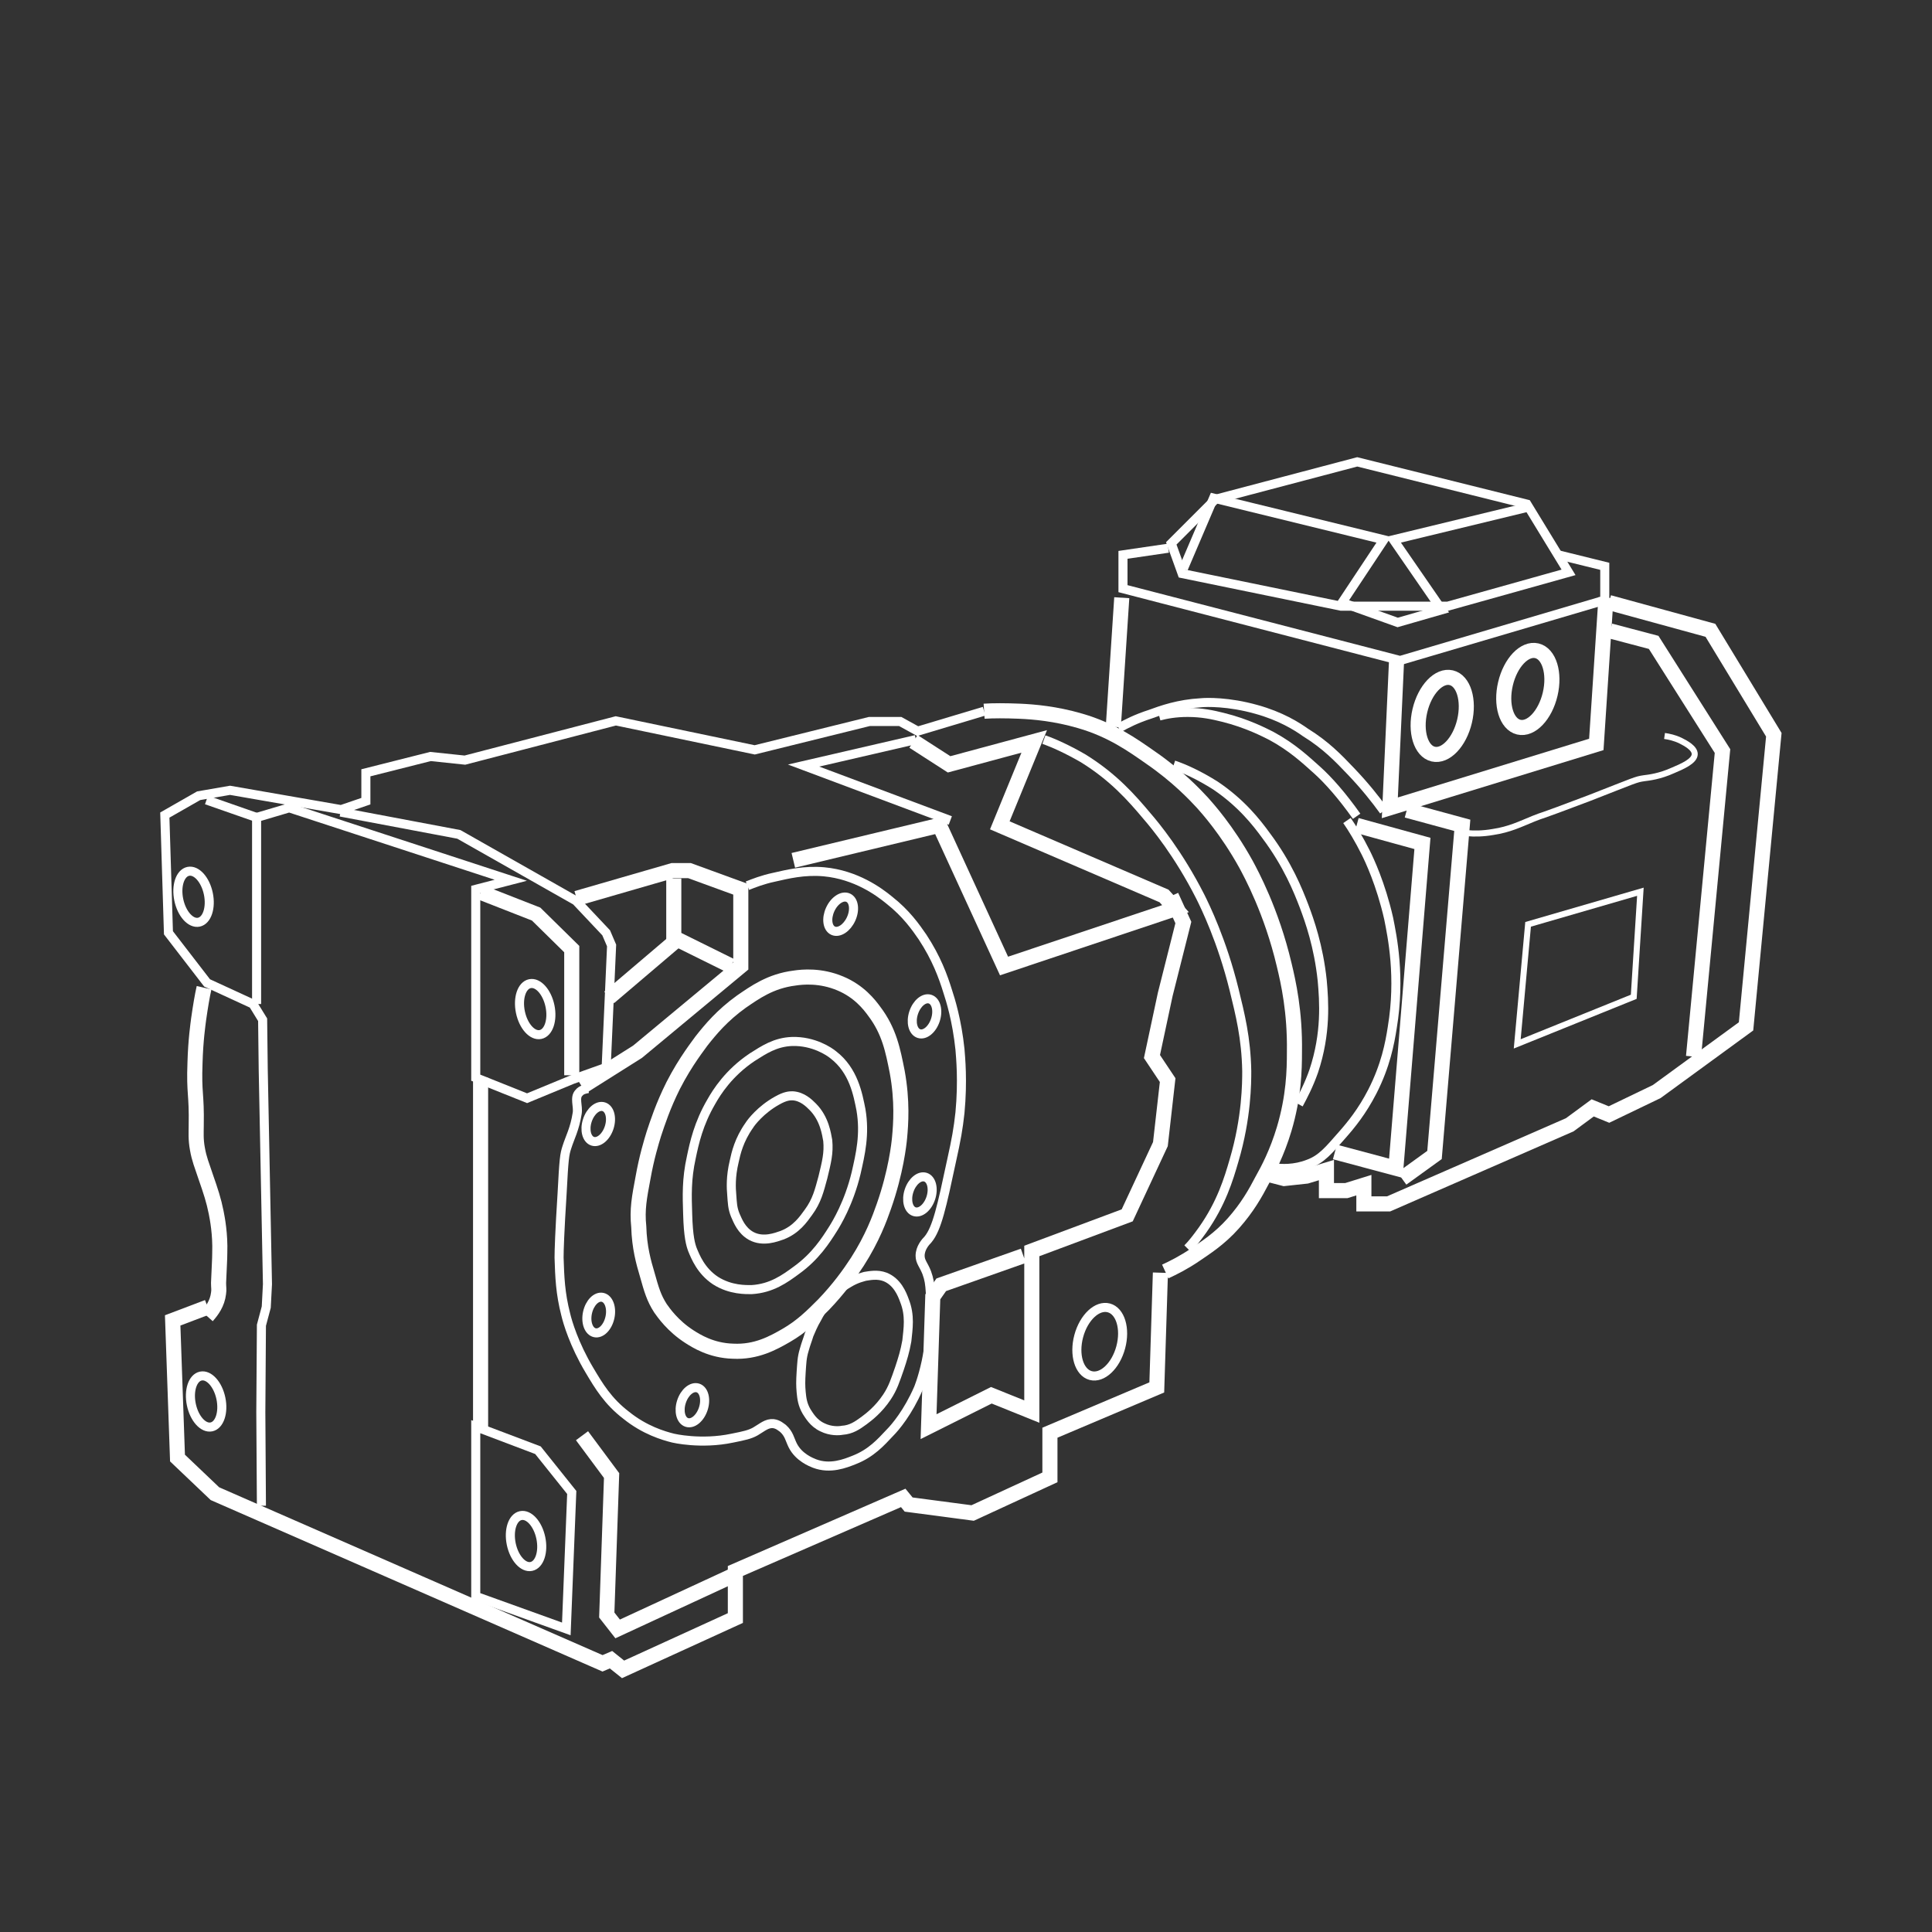 <?xml version="1.0" encoding="utf-8"?>
<!-- Generator: Adobe Illustrator 24.1.2, SVG Export Plug-In . SVG Version: 6.00 Build 0)  -->
<svg version="1.1" xmlns="http://www.w3.org/2000/svg" xmlns:xlink="http://www.w3.org/1999/xlink" x="0px" y="0px"
	 viewBox="0 0 32 32" style="enable-background:new 0 0 32 32;" xml:space="preserve">
<rect x="0" y="0" width="32" height="32" fill="#333333" stroke="none"/>
<style type="text/css">
	.st0{display:none;}
	.st1{display:inline;fill:#22273E;}
	.st2{fill:none;stroke:#FFFFFF;stroke-width:0.15;stroke-miterlimit:10;}
	.st3{fill:none;stroke:#FFFFFF;stroke-width:0.25;stroke-miterlimit:10;}
	.st4{fill:none;stroke:#FFFFFF;stroke-width:0.1;stroke-miterlimit:10;}
</style>
<g id="Слой_8">
</g>
<g id="Слой_2" class="st0">
	<rect class="st1" width="32" height="32"/>
</g>
<g id="Слой_3">
	<ellipse transform="matrix(0.979 -0.204 0.204 0.979 -2.966 0.97)" class="st2" cx="3.21" cy="14.85" rx="0.25" ry="0.43"/>
	<ellipse transform="matrix(0.979 -0.204 0.204 0.979 -3.228 2.164)" class="st2" cx="8.87" cy="16.71" rx="0.25" ry="0.43"/>
	<ellipse transform="matrix(0.979 -0.204 0.204 0.979 -4.669 1.188)" class="st2" cx="3.42" cy="23.21" rx="0.25" ry="0.43"/>
	<ellipse transform="matrix(0.979 -0.204 0.204 0.979 -5.03 2.319)" class="st2" cx="8.72" cy="25.52" rx="0.25" ry="0.43"/>
	<line class="st3" x1="7.96" y1="17.85" x2="7.96" y2="23.63"/>
</g>
<g id="Слой_4">
	<polygon class="st2" points="20.13,8.27 22.48,7.65 25.29,8.35 25.98,9.48 23.98,10.04 22.21,10.04 19.58,9.5 19.4,9 	"/>
</g>
<g id="Слой_5">
	<polyline class="st2" points="19.6,9.42 20.1,8.25 22.92,8.94 22.23,9.98 23.15,10.31 23.88,10.1 23.08,8.94 25.31,8.4 	"/>
</g>
<g id="Слой_6">
	<polyline class="st2" points="25.81,9.19 26.58,9.38 26.58,9.94 23.19,10.94 18.6,9.75 18.6,9.19 19.35,9.08 	"/>
</g>
<g id="Слой_7">
	<polyline class="st3" points="23.13,10.97 23.02,13.38 26.44,12.33 26.6,9.9 	"/>
</g>
<g id="Слой_9">
	<polyline class="st3" points="26.65,9.98 28.33,10.44 29.38,12.17 28.92,17 27.44,18.08 26.65,18.46 26.38,18.35 26,18.63 
		23,19.94 22.59,19.94 22.59,19.63 22.3,19.72 21.97,19.72 21.97,19.38 21.64,19.48 21.27,19.52 21,19.45 	"/>
</g>
<g id="Слой_10">
	<polyline class="st3" points="19.22,21.08 19.16,22.98 17.39,23.73 17.39,24.47 16.11,25.06 15.05,24.92 14.96,24.81 12.18,26.02 
		12.18,26.8 10.32,27.65 10.12,27.49 9.98,27.55 3.56,24.74 2.94,24.15 2.86,21.87 3.44,21.65 	"/>
</g>
<g id="Слой_11">
	<polyline class="st2" points="16.3,11.78 15.2,12.11 14.91,11.95 14.4,11.95 12.5,12.42 10.2,11.94 7.7,12.59 7.13,12.53 
		6.06,12.8 6.06,13.27 5.65,13.41 3.81,13.09 3.29,13.18 2.73,13.5 2.79,15.45 3.43,16.28 4.19,16.63 4.35,16.89 4.36,17.72 
		4.43,21.27 4.41,21.65 4.33,21.95 4.32,23.39 4.33,24.94 	"/>
</g>
<g id="Слой_12">
	<polyline class="st2" points="4.25,16.63 4.25,13.54 4.79,13.38 8.46,14.58 7.88,14.73 7.88,17.85 8.73,18.19 9.48,17.88 
		10.04,17.68 10.13,15.66 10.04,15.45 9.54,14.92 7.6,13.82 5.64,13.45 	"/>
</g>
<g id="Слой_13">
	<polyline class="st3" points="9.55,14.88 11.14,14.42 11.42,14.42 12.27,14.73 12.27,16 10.56,17.42 9.64,18 	"/>
</g>
<g id="Слой_14">
	<polyline class="st3" points="13.14,14.25 15.56,13.67 16.63,16 19.47,15.05 19.28,14.84 16.56,13.67 17.13,12.28 15.72,12.66 
		15.13,12.28 	"/>
</g>
<g id="Слой_15">
	<polyline class="st3" points="19.4,14.84 19.6,15.28 19.3,16.47 19.08,17.5 19.34,17.89 19.22,18.95 18.67,20.13 17.09,20.72 
		17.09,23.38 16.42,23.11 15.38,23.63 15.45,21.48 15.59,21.28 16.95,20.8 	"/>
</g>
<g id="Слой_16">
	<polyline class="st3" points="9.64,23.78 10.13,24.44 10.05,26.75 10.23,26.98 12.11,26.11 	"/>
</g>
<g id="Слой_17">
	<path class="st3" d="M3.38,16.36c-0.03,0.13-0.06,0.31-0.09,0.52c-0.01,0.08-0.05,0.35-0.06,0.72c-0.02,0.53,0.03,0.5,0.02,1.05
		c0,0.1-0.01,0.22,0.02,0.38c0.03,0.17,0.07,0.26,0.14,0.47c0.08,0.23,0.13,0.38,0.17,0.58c0.02,0.1,0.07,0.36,0.06,0.67
		c0,0.11-0.01,0.24-0.02,0.5c0,0.07,0.01,0.11,0,0.17c-0.02,0.17-0.11,0.29-0.19,0.38"/>
</g>
<g id="Слой_18">
</g>
<g id="Слой_19">
	<path class="st2" d="M12.38,14.67c0.1-0.04,0.25-0.1,0.44-0.14c0.22-0.05,0.5-0.12,0.83-0.09c0.53,0.05,0.91,0.33,1.08,0.47
		c0.28,0.22,0.44,0.45,0.55,0.61c0.23,0.35,0.34,0.65,0.42,0.91c0.04,0.12,0.15,0.47,0.2,0.95c0.01,0.13,0.05,0.52,0,1.05
		c-0.03,0.27-0.06,0.44-0.14,0.8c-0.16,0.75-0.24,1.12-0.39,1.3c-0.04,0.04-0.13,0.14-0.13,0.27c0,0.1,0.06,0.15,0.11,0.28
		c0.04,0.11,0.05,0.18,0.06,0.34c0.08,0.92-0.2,1.58-0.2,1.58c-0.17,0.39-0.38,0.64-0.47,0.73c-0.15,0.16-0.31,0.34-0.59,0.45
		c-0.15,0.06-0.4,0.16-0.66,0.06c-0.05-0.02-0.26-0.1-0.36-0.3c-0.05-0.1-0.06-0.19-0.16-0.28c-0.03-0.02-0.08-0.07-0.16-0.08
		c-0.11-0.01-0.18,0.06-0.3,0.13c-0.09,0.05-0.18,0.07-0.38,0.11c-0.52,0.11-0.98,0-0.98,0c-0.16-0.04-0.47-0.13-0.78-0.38
		c-0.3-0.23-0.45-0.48-0.61-0.75c-0.25-0.42-0.36-0.79-0.39-0.92c-0.09-0.35-0.1-0.62-0.11-0.94c0-0.12,0.01-0.43,0.05-1.06
		c0.03-0.58,0.04-0.65,0.08-0.77c0.05-0.16,0.13-0.3,0.17-0.56c0.02-0.12-0.05-0.26,0.03-0.34c0.04-0.05,0.1-0.06,0.15-0.07"/>
</g>
<g id="Слой_20">
	<path class="st3" d="M10.65,19.51c0.06-0.34,0.14-0.6,0.18-0.73c0.06-0.18,0.15-0.46,0.32-0.8c0.21-0.41,0.43-0.68,0.47-0.74
		c0.15-0.19,0.34-0.42,0.66-0.65c0.22-0.15,0.48-0.34,0.88-0.39c0.13-0.02,0.43-0.05,0.76,0.09c0.31,0.13,0.48,0.35,0.56,0.46
		c0.25,0.33,0.31,0.65,0.38,1c0.09,0.49,0.06,0.87,0.04,1.09c-0.01,0.11-0.06,0.57-0.26,1.14c-0.07,0.2-0.19,0.53-0.44,0.92
		c-0.13,0.2-0.31,0.45-0.56,0.71c-0.19,0.19-0.36,0.36-0.62,0.51c-0.21,0.12-0.49,0.28-0.88,0.26c-0.36-0.01-0.61-0.17-0.72-0.24
		c-0.28-0.18-0.43-0.4-0.48-0.47c-0.11-0.17-0.15-0.31-0.22-0.56c-0.06-0.2-0.13-0.45-0.14-0.79
		C10.55,20.03,10.59,19.83,10.65,19.51z"/>
	<path class="st2" d="M11.39,20.11c-0.01-0.3-0.02-0.58,0.06-0.94c0.05-0.24,0.12-0.56,0.33-0.92c0.09-0.16,0.29-0.48,0.68-0.74
		c0.19-0.12,0.38-0.25,0.66-0.26c0.36-0.01,0.62,0.17,0.68,0.22c0.34,0.26,0.41,0.66,0.46,0.91c0.07,0.41-0.01,0.74-0.08,1.05
		c-0.12,0.5-0.33,0.84-0.38,0.92c-0.12,0.19-0.29,0.46-0.61,0.69c-0.19,0.14-0.41,0.3-0.74,0.32c-0.09,0-0.35,0.01-0.6-0.15
		c-0.24-0.16-0.33-0.39-0.38-0.51C11.44,20.62,11.4,20.49,11.39,20.11z"/>
	<path class="st2" d="M12.12,19.79c-0.01-0.11-0.02-0.3,0.04-0.55c0.03-0.14,0.08-0.36,0.25-0.6c0.03-0.05,0.19-0.26,0.46-0.41
		c0.14-0.08,0.21-0.08,0.26-0.08c0.16,0.01,0.27,0.12,0.33,0.18c0.2,0.2,0.23,0.46,0.25,0.56c0.02,0.21-0.02,0.36-0.08,0.61
		c-0.06,0.22-0.1,0.39-0.24,0.58c-0.08,0.11-0.2,0.29-0.44,0.38c-0.09,0.03-0.31,0.12-0.51,0.01c-0.16-0.09-0.22-0.25-0.26-0.34
		C12.13,20.01,12.13,19.92,12.12,19.79z"/>
</g>
<g id="Слой_21">
	<path class="st2" d="M14.06,21.25c0.13-0.08,0.24-0.1,0.27-0.11c0.07-0.01,0.2-0.04,0.33,0.01c0.2,0.08,0.28,0.28,0.32,0.39
		c0.1,0.25,0.06,0.47,0.04,0.67c-0.03,0.17-0.07,0.3-0.12,0.45c-0.07,0.2-0.11,0.33-0.21,0.48c-0.14,0.21-0.3,0.33-0.38,0.39
		c-0.11,0.08-0.21,0.15-0.36,0.16c-0.05,0.01-0.19,0.02-0.33-0.05c-0.15-0.07-0.22-0.2-0.26-0.26c-0.07-0.12-0.08-0.22-0.09-0.32
		c-0.01-0.11-0.01-0.18,0-0.34c0.01-0.13,0.01-0.23,0.05-0.36c0.03-0.11,0.06-0.18,0.08-0.25c0.03-0.07,0.07-0.17,0.13-0.27
		C13.61,21.69,13.76,21.42,14.06,21.25z"/>
</g>
<g id="Слой_22">
	
		<ellipse transform="matrix(0.416 -0.91 0.91 0.416 -5.64 21.502)" class="st2" cx="13.91" cy="15.14" rx="0.3" ry="0.19"/>
	
		<ellipse transform="matrix(0.308 -0.951 0.951 0.308 -5.411 26.22)" class="st2" cx="15.32" cy="16.83" rx="0.3" ry="0.19"/>
	
		<ellipse transform="matrix(0.308 -0.951 0.951 0.308 -8.271 28.194)" class="st2" cx="15.25" cy="19.78" rx="0.3" ry="0.19"/>
	
		<ellipse transform="matrix(0.308 -0.951 0.951 0.308 -10.854 22.316)" class="st2" cx="9.92" cy="18.62" rx="0.3" ry="0.19"/>
	
		<ellipse transform="matrix(0.308 -0.951 0.951 0.308 -14.207 27.022)" class="st2" cx="11.48" cy="23.28" rx="0.3" ry="0.19"/>
	
		<ellipse transform="matrix(0.214 -0.977 0.977 0.214 -13.495 26.81)" class="st2" cx="9.92" cy="21.79" rx="0.3" ry="0.19"/>
</g>
<g id="Слой_23">
	<path class="st3" d="M16.3,11.78c0.15-0.01,0.35-0.01,0.59,0c0.23,0.01,0.59,0.04,1,0.16c0.52,0.15,0.87,0.4,1.17,0.61
		c0.45,0.31,0.74,0.62,0.86,0.75c0.07,0.08,0.4,0.44,0.72,1.02c0.08,0.15,0.42,0.77,0.63,1.66c0.07,0.29,0.18,0.78,0.17,1.44
		c0,0.31-0.01,0.74-0.17,1.28c-0.12,0.4-0.27,0.68-0.36,0.84c-0.12,0.23-0.25,0.46-0.48,0.72c-0.23,0.26-0.47,0.41-0.63,0.52
		c-0.19,0.13-0.37,0.22-0.5,0.28"/>
</g>
<g id="Слой_24">
	<path class="st2" d="M18.53,12.06c0.12-0.07,0.3-0.16,0.52-0.23c0.19-0.07,0.47-0.17,0.84-0.19c0.09-0.01,0.46-0.02,0.92,0.11
		c0.4,0.11,0.67,0.28,0.81,0.38c0.34,0.21,0.55,0.43,0.75,0.64c0.24,0.25,0.42,0.48,0.55,0.66"/>
</g>
<g id="Слой_25">
	<path class="st2" d="M19.2,11.86c0.11-0.03,0.27-0.06,0.47-0.06c0.24,0,0.42,0.04,0.58,0.08c0.41,0.1,0.71,0.26,0.81,0.31
		c0.35,0.19,0.57,0.4,0.75,0.56c0.19,0.17,0.42,0.43,0.66,0.77"/>
</g>
<g id="Слой_26">
	<path class="st2" d="M19.44,12.67c0.18,0.06,0.42,0.17,0.69,0.34c0.43,0.29,0.68,0.61,0.84,0.83c0.36,0.48,0.53,0.91,0.63,1.17
		c0.09,0.24,0.24,0.66,0.3,1.23c0.03,0.34,0.07,0.87-0.14,1.5c-0.08,0.23-0.18,0.42-0.25,0.55"/>
</g>
<g id="Слой_27">
	<path class="st2" d="M22.31,13.59c0.09,0.13,0.2,0.31,0.31,0.53c0.06,0.12,0.25,0.52,0.38,1.09c0.06,0.3,0.2,0.97,0.06,1.81
		c-0.04,0.26-0.11,0.63-0.33,1.06c-0.17,0.33-0.35,0.55-0.5,0.72c-0.22,0.25-0.34,0.4-0.56,0.48c-0.23,0.09-0.45,0.08-0.58,0.06"/>
</g>
<g id="Слой_28">
	<ellipse transform="matrix(0.23 -0.973 0.973 0.23 6.863 32.377)" class="st3" cx="23.89" cy="11.85" rx="0.65" ry="0.38"/>
	<ellipse transform="matrix(0.23 -0.973 0.973 0.23 8.392 33.416)" class="st3" cx="25.31" cy="11.4" rx="0.65" ry="0.38"/>
</g>
<g id="Слой_29">
	<polyline class="st3" points="26.67,10.45 27.39,10.64 28.53,12.44 28.05,17.5 	"/>
	<polyline class="st3" points="22.47,13.67 23.56,13.97 23.12,19.35 22.11,19.08 	"/>
	<polyline class="st3" points="23.3,13.42 24.22,13.67 23.76,19.13 23.22,19.52 	"/>
	<line class="st3" x1="18.58" y1="9.9" x2="18.44" y2="12.04"/>
</g>
<g id="Слой_32">
	<polyline class="st3" points="7.96,14.78 8.88,15.14 9.47,15.72 9.47,17.81 	"/>
	<line class="st2" x1="4.25" y1="13.54" x2="3.42" y2="13.25"/>
	
		<ellipse transform="matrix(0.259 -0.966 0.966 0.259 -7.978 34.066)" class="st2" cx="18.22" cy="22.23" rx="0.58" ry="0.36"/>
</g>
<g id="Слой_30">
	<path class="st4" d="M24.31,13.8c0.1,0.01,0.25,0.01,0.42-0.02c0.27-0.04,0.45-0.13,0.67-0.22c0.2-0.08-0.03,0.02,0.92-0.34
		c0.77-0.3,0.77-0.31,0.91-0.33c0.08-0.01,0.26-0.03,0.48-0.13c0.14-0.06,0.36-0.15,0.36-0.27c0-0.1-0.15-0.18-0.23-0.22
		c-0.1-0.05-0.2-0.07-0.27-0.08"/>
	<polygon class="st4" points="27.06,16.51 25.13,17.29 25.31,15.31 27.17,14.77 	"/>
</g>
<g id="Слой_34">
</g>
<g id="Слой_33">
	<path class="st2" d="M17.29,12.25c0.17,0.06,0.39,0.16,0.65,0.31c0.5,0.31,0.8,0.65,1.06,0.96c0.13,0.15,0.52,0.62,0.88,1.33
		c0.08,0.16,0.36,0.73,0.56,1.54c0.1,0.41,0.2,0.8,0.21,1.35c0,0.19,0,0.77-0.21,1.48c-0.09,0.31-0.21,0.71-0.52,1.15
		c-0.1,0.14-0.18,0.24-0.25,0.31"/>
</g>
<g id="Слой_31">
	<polygon class="st2" points="7.88,23.63 7.88,26.44 9.38,26.98 9.47,24.72 8.91,24.02 	"/>
	<polyline class="st2" points="15.17,12.25 13.31,12.68 15.74,13.59 	"/>
	<line class="st3" x1="11.16" y1="15.61" x2="10.09" y2="16.52"/>
	<polyline class="st3" points="11.16,14.55 11.16,15.53 12.11,16 	"/>
</g>
</svg>
